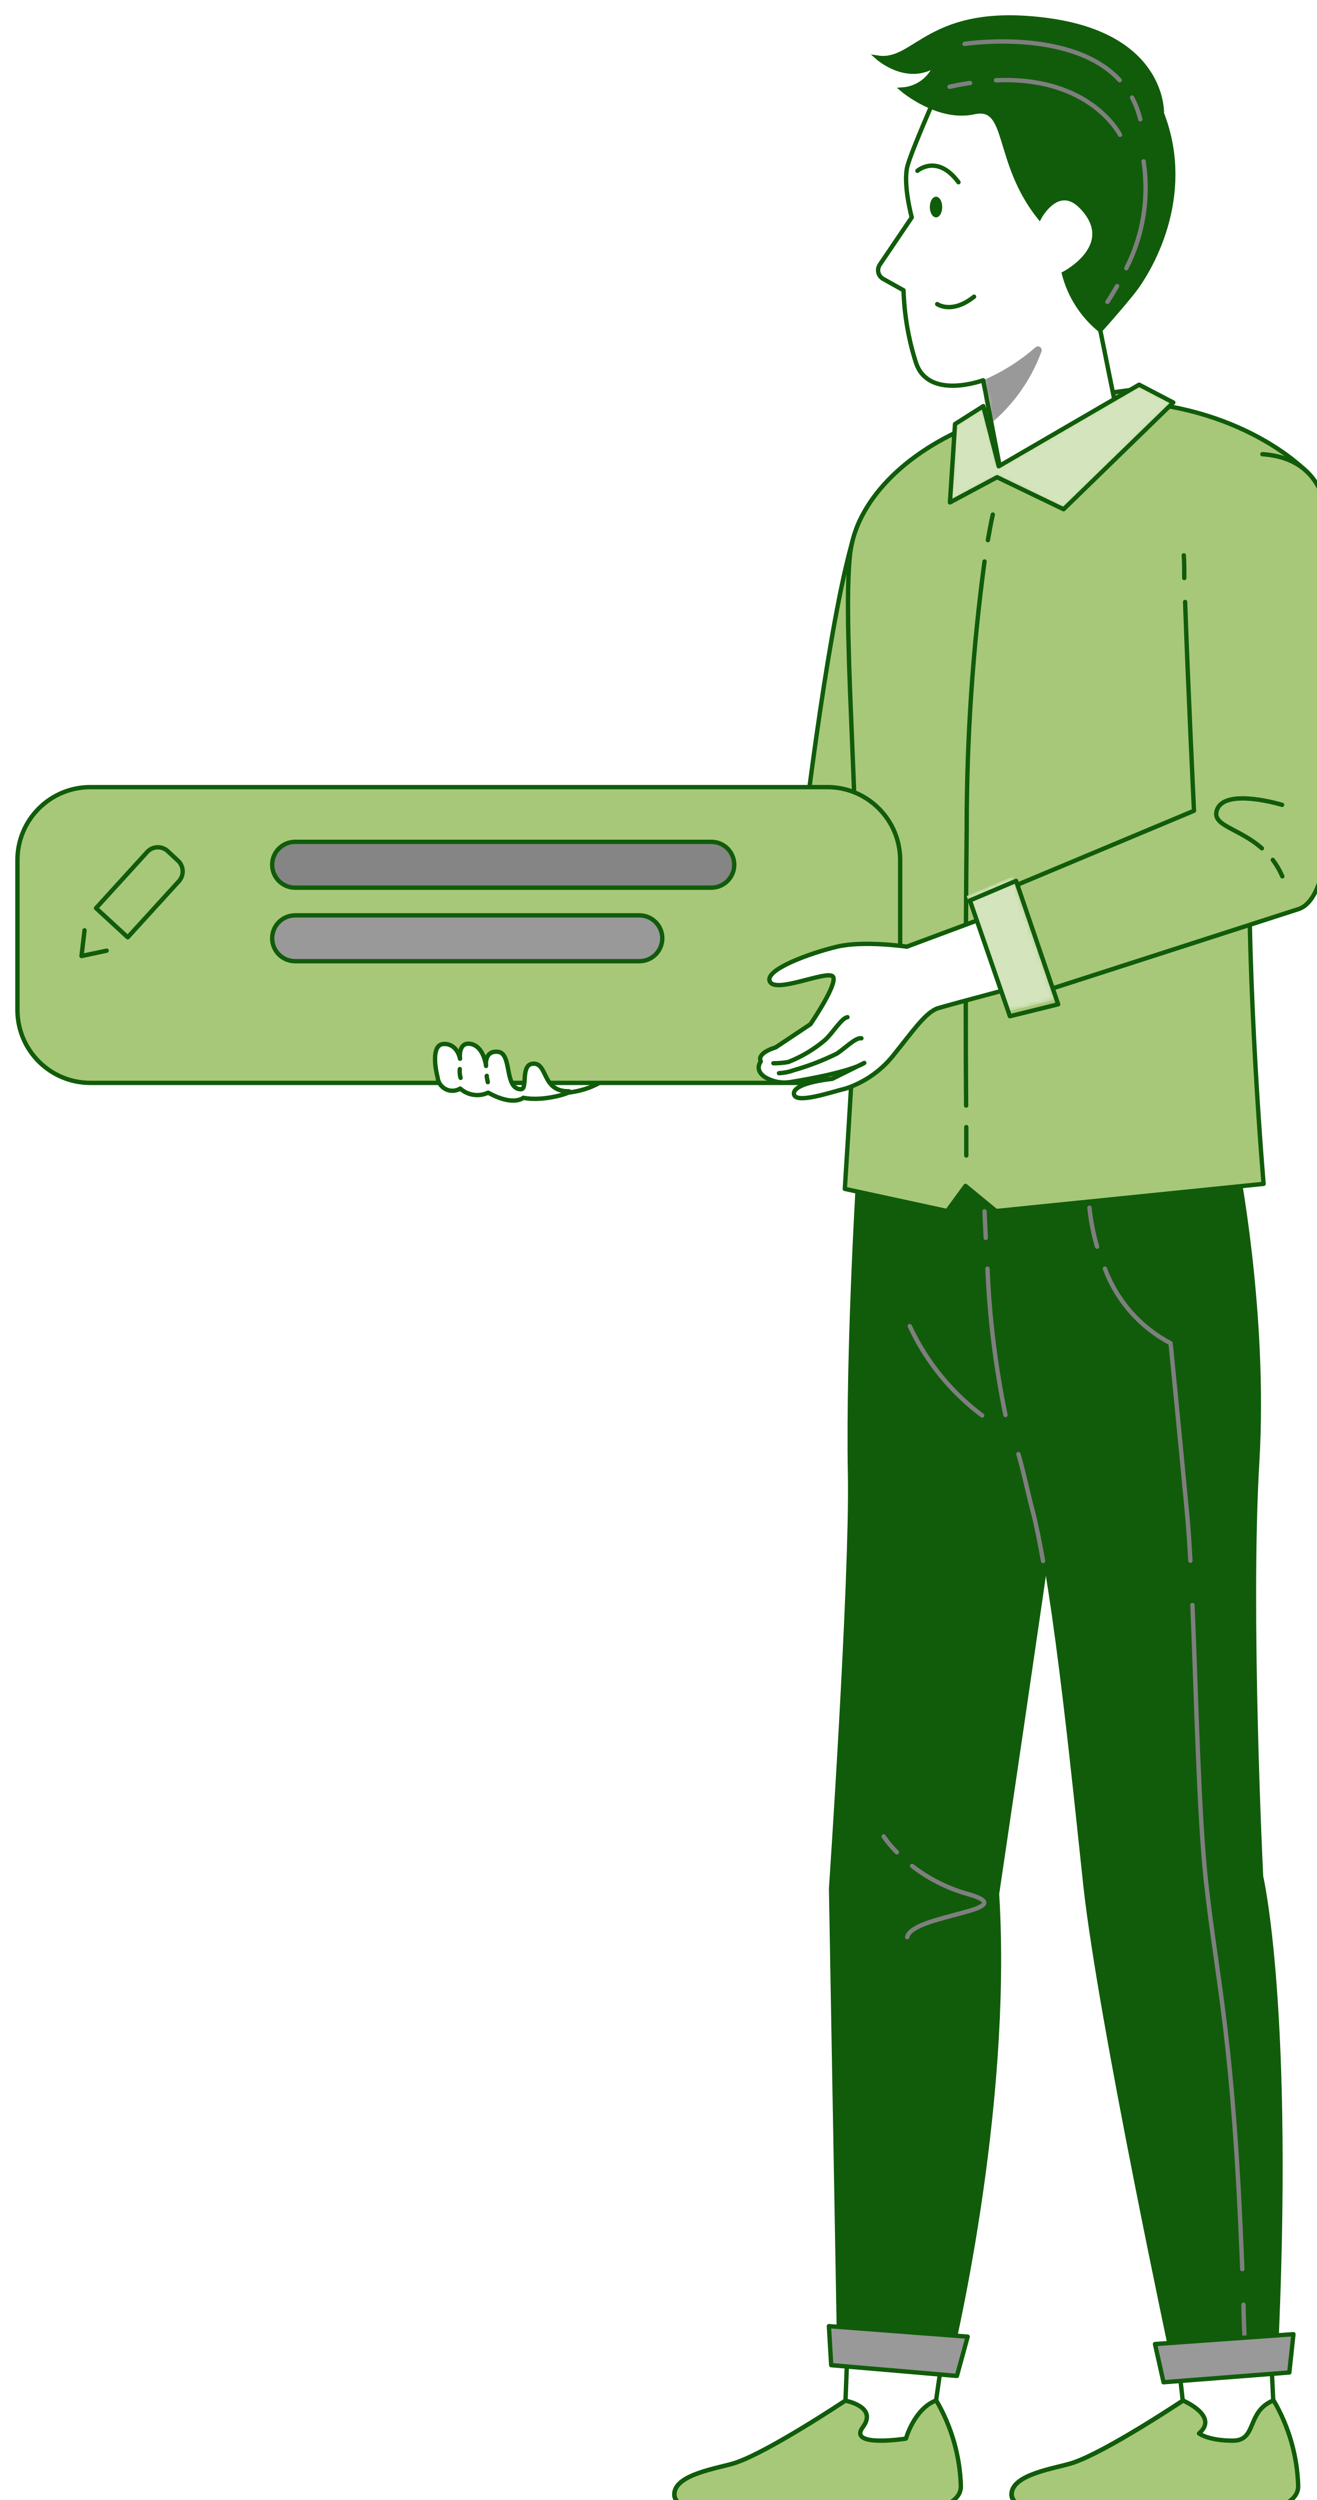 <svg width="302" height="573" viewBox="0 0 302 573" fill="none" xmlns="http://www.w3.org/2000/svg">
<g filter="url(#filter0_d_153_2836)">
<path d="M190.48 530.633L189.878 546.187C189.878 546.187 172.291 557.917 164.609 560.459C160.843 561.702 150.618 563.02 150.618 567.671C150.618 572.322 163.799 573 170.935 573C174.701 573 184.267 572.642 196.129 572.51C206.825 572.397 216.296 570.929 216.296 565.807C216.095 558.878 214.152 552.111 210.647 546.13L212.888 530.633H190.48Z" fill="white" stroke="#105C0A" stroke-linecap="round" stroke-linejoin="round"/>
<path d="M192.589 261.294C192.589 261.294 189.859 303.849 190.424 334.051C190.857 358.229 186.074 428.84 186.074 428.84L187.957 535.509L214.187 537.392C214.187 537.392 228.215 480.376 225.127 430.063C225.127 430.063 235.558 359.754 238.684 337.158C238.684 337.158 259.811 309.516 258.963 260.823L192.589 261.294Z" fill="#105C0A"/>
<path d="M204.621 299.932C208.37 308.023 214.071 315.056 221.21 320.4" stroke="#7F7F7F" stroke-linecap="round" stroke-linejoin="round"/>
<path d="M150.657 567.652C150.657 572.303 163.838 572.999 170.974 572.999C174.74 572.999 184.306 572.642 196.168 572.51C206.864 572.397 216.335 570.928 216.335 565.807C216.134 558.877 214.192 552.11 210.686 546.13C205.64 548.013 203.738 554.885 203.738 554.885C203.738 554.885 190.331 556.994 193.852 552.268C197.373 547.542 189.842 546.186 189.842 546.186C189.842 546.186 172.255 557.917 164.572 560.459C160.882 561.664 150.657 563.02 150.657 567.652Z" fill="#A8C879" stroke="#105C0A" stroke-linecap="round" stroke-linejoin="round"/>
<path d="M186.074 529.108L186.601 538.052L215.429 540.519L217.896 531.518L186.074 529.108Z" fill="#999999" stroke="#105C0A" stroke-linecap="round" stroke-linejoin="round"/>
<path d="M205.148 423.643C208.943 426.585 213.272 428.765 217.895 430.064C231.283 433.83 205.035 434.772 204.037 439.95" stroke="#7F7F7F" stroke-linecap="round" stroke-linejoin="round"/>
<path d="M198.633 416.883C199.525 418.188 200.54 419.405 201.664 420.517" stroke="#7F7F7F" stroke-linecap="round" stroke-linejoin="round"/>
<path d="M141.64 218.4L126.37 228.907C123.939 227.004 120.946 225.957 117.859 225.932C113.283 226.158 108.82 228.568 105.751 228.907C102.23 229.265 91.742 227.307 91.742 230.564C91.742 235.347 109.668 233.577 110.233 235.818C110.798 238.058 98.332 241.222 98.332 241.222L96.807 244.178L121.625 246.532C121.625 246.532 132.583 247.699 137.762 240.28L157.533 228.983L145.632 215.067L141.64 218.4Z" fill="white" stroke="#105C0A" stroke-linecap="round" stroke-linejoin="round"/>
<path d="M192.349 117.286C186.417 134.628 180.241 187.388 180.241 187.388L137.479 218.231L150.66 234.707C150.66 234.707 193.177 213.43 199.956 208.195C206.734 202.96 214.756 147.055 218.955 135.889C223.154 124.723 220.649 112.861 209.898 108.436C199.146 104.011 193.968 112.653 192.349 117.286Z" fill="#A8C879" stroke="#105C0A" stroke-linecap="round" stroke-linejoin="round"/>
<path d="M133.467 216.367L142.242 208.929L159.904 233.031L150.169 238.925L133.467 216.367Z" fill="#A8C879"/>
<mask id="mask0_153_2836" style="mask-type:luminance" maskUnits="userSpaceOnUse" x="133" y="208" width="27" height="31">
<path d="M133.466 216.367L142.241 208.929L159.903 233.031L150.168 238.925L133.466 216.367Z" fill="white"/>
</mask>
<g mask="url(#mask0_153_2836)">
<path opacity="0.5" d="M133.466 216.367L142.241 208.929L159.903 233.031L150.168 238.925L133.466 216.367Z" fill="white"/>
</g>
<path d="M133.467 216.367L142.242 208.929L159.904 233.031L150.169 238.925L133.467 216.367Z" stroke="#105C0A" stroke-linecap="round" stroke-linejoin="round"/>
<path d="M220.796 90.058L257.156 85.124L227.744 103.992L222.378 104.858L220.796 90.058Z" fill="#A8C879" stroke="#105C0A" stroke-linecap="round" stroke-linejoin="round"/>
<path d="M221.454 83.147C221.454 83.147 208.82 87.836 206.014 79.042C204.308 73.696 203.357 68.138 203.19 62.529L198.539 59.93C198.26 59.778 198.017 59.569 197.824 59.317C197.631 59.065 197.493 58.775 197.419 58.467C197.345 58.158 197.335 57.838 197.392 57.526C197.449 57.213 197.57 56.916 197.748 56.654L205.073 45.827C205.073 45.827 202.945 37.994 204.131 33.889C205.317 29.784 210.985 17.055 210.985 17.055C210.985 17.055 238.665 -4.354 252.824 18.467C266.984 41.289 248.305 71.68 248.305 71.68L252.824 94.031L226.086 107.211L221.454 83.147Z" fill="white"/>
<mask id="mask1_153_2836" style="mask-type:luminance" maskUnits="userSpaceOnUse" x="197" y="7" width="62" height="101">
<path d="M221.455 83.147C221.455 83.147 208.821 87.836 206.015 79.042C204.309 73.696 203.358 68.138 203.191 62.529L198.54 59.93C198.261 59.778 198.018 59.569 197.825 59.317C197.632 59.065 197.494 58.775 197.42 58.467C197.346 58.158 197.336 57.838 197.393 57.526C197.45 57.213 197.571 56.916 197.749 56.654L205.074 45.827C205.074 45.827 202.946 37.994 204.132 33.889C205.318 29.784 210.986 17.055 210.986 17.055C210.986 17.055 238.666 -4.354 252.825 18.467C266.985 41.289 248.306 71.68 248.306 71.68L252.825 94.031L226.087 107.211L221.455 83.147Z" fill="white"/>
</mask>
<g mask="url(#mask1_153_2836)">
<path d="M221.453 83.147C225.815 81.281 229.856 78.739 233.428 75.616C233.572 75.486 233.755 75.408 233.948 75.395C234.141 75.381 234.333 75.433 234.493 75.541C234.654 75.649 234.773 75.808 234.833 75.993C234.892 76.177 234.888 76.376 234.822 76.557C232.21 83.694 227.562 89.907 221.453 94.427C209.533 103.201 221.453 83.147 221.453 83.147Z" fill="#999999"/>
</g>
<path d="M221.454 83.147C221.454 83.147 208.82 87.836 206.014 79.042C204.308 73.696 203.357 68.138 203.19 62.529L198.539 59.93C198.26 59.778 198.017 59.569 197.824 59.317C197.631 59.065 197.493 58.775 197.419 58.467C197.345 58.158 197.335 57.838 197.392 57.526C197.449 57.213 197.57 56.916 197.748 56.654L205.073 45.827C205.073 45.827 202.945 37.994 204.131 33.889C205.317 29.784 210.985 17.055 210.985 17.055C210.985 17.055 238.665 -4.354 252.824 18.467C266.984 41.289 248.305 71.68 248.305 71.68L252.824 94.031L226.086 107.211L221.454 83.147Z" stroke="#105C0A" stroke-linecap="round" stroke-linejoin="round"/>
<path d="M206.373 35.151C206.373 35.151 210.892 31.178 215.788 37.768" stroke="#105C0A" stroke-linecap="round" stroke-linejoin="round"/>
<path d="M210.911 65.692C210.911 65.692 214.225 68.083 219.365 63.997" stroke="#105C0A" stroke-linecap="round" stroke-linejoin="round"/>
<path d="M212.06 43.454C212.06 44.773 211.42 45.827 210.648 45.827C209.876 45.827 209.217 44.773 209.217 43.454C209.217 42.136 209.857 41.082 210.648 41.082C211.439 41.082 212.06 42.155 212.06 43.454Z" fill="#105C0A"/>
<path d="M234.35 45.827C234.35 45.827 238.605 37.768 244.047 43.454C252.483 52.285 239.98 58.725 239.98 58.725C241.288 63.826 244.207 68.37 248.302 71.68C248.302 71.68 251.748 67.914 255.589 63.188C259.431 58.462 269.881 41.289 262.425 21.989C262.425 21.989 263.197 4.157 236.063 0.598C208.93 -2.961 206.049 10.578 197.293 9.222C197.293 9.222 203.959 15.172 210.568 10.879C209.965 12.452 208.925 13.819 207.57 14.82C206.216 15.821 204.603 16.413 202.923 16.528C202.923 16.528 211.114 23.533 219.361 21.706C227.609 19.88 224.087 32.947 234.35 45.827Z" fill="#105C0A" stroke="#105C0A" stroke-miterlimit="10"/>
<path d="M255.595 18.354C256.428 19.933 257.06 21.609 257.478 23.344" stroke="#7F7F7F" stroke-linecap="round" stroke-linejoin="round"/>
<path d="M217.18 6.059C217.18 6.059 241.658 2.293 252.749 14.381" stroke="#7F7F7F" stroke-linecap="round" stroke-linejoin="round"/>
<path d="M218.441 15.021C216.935 15.229 215.372 15.53 213.734 15.887" stroke="#7F7F7F" stroke-linecap="round" stroke-linejoin="round"/>
<path d="M252.824 26.903C252.824 26.903 246.14 13.44 224.391 14.4" stroke="#7F7F7F" stroke-linecap="round" stroke-linejoin="round"/>
<path d="M252.166 61.568C251.488 62.755 250.754 63.96 249.944 65.184" stroke="#7F7F7F" stroke-linecap="round" stroke-linejoin="round"/>
<path d="M258.23 32.985C259.516 41.357 258.132 49.922 254.275 57.464" stroke="#7F7F7F" stroke-linecap="round" stroke-linejoin="round"/>
<path d="M265.912 534.399L267.211 546.186C267.211 546.186 249.625 557.917 241.942 560.459C238.176 561.702 227.933 563.02 227.933 567.671C227.933 572.322 241.113 573 248.269 573C252.035 573 261.581 572.642 273.444 572.51C284.158 572.397 293.611 570.929 293.611 565.807C293.41 558.878 291.467 552.111 287.962 546.13L287.265 531.518L265.912 534.399Z" fill="white" stroke="#105C0A" stroke-linecap="round" stroke-linejoin="round"/>
<path d="M278.699 555.356C273.05 555.356 270.942 553.699 270.942 553.699C275.649 549.707 267.289 546.167 267.289 546.167C267.289 546.167 249.702 557.898 242.019 560.44C238.253 561.683 228.01 563.001 228.01 567.633C228.01 572.265 241.191 572.981 248.346 572.981C252.112 572.981 261.658 572.623 273.521 572.491C284.235 572.378 293.688 570.909 293.688 565.788C293.487 558.858 291.544 552.091 288.039 546.111C281.693 548.69 284.348 555.356 278.699 555.356Z" fill="#A8C879" stroke="#105C0A" stroke-linecap="round" stroke-linejoin="round"/>
<path d="M221.474 261.539H279.846C279.846 261.539 286.851 296.468 284.779 331.208C282.708 365.949 285.664 425.978 285.664 425.978C285.664 425.978 292.857 456.576 288.978 537.355L264.952 539.238C264.952 539.238 247.836 459.438 244.409 428.143C242.375 409.464 237.611 360.357 232.847 342.13C227.857 323.375 223.169 316.277 221.474 261.539Z" fill="#105C0A"/>
<path d="M281.145 524.193C281.145 526.566 281.296 529.014 281.371 531.518" stroke="#7F7F7F" stroke-linecap="round" stroke-linejoin="round"/>
<path d="M269.435 363.84C270.339 385.231 270.885 412.289 272.58 427.541C275.235 451.323 278.831 462.809 280.865 516.04" stroke="#7F7F7F" stroke-linecap="round" stroke-linejoin="round"/>
<path d="M249.364 286.752C252.105 294.113 257.47 300.202 264.427 303.849C264.427 303.849 266.31 322.679 268.193 342.751C268.495 345.896 268.739 349.587 268.965 353.691" stroke="#7F7F7F" stroke-linecap="round" stroke-linejoin="round"/>
<path d="M245.822 272.799C246.126 275.816 246.712 278.798 247.573 281.706" stroke="#7F7F7F" stroke-linecap="round" stroke-linejoin="round"/>
<path d="M222.04 279.709C221.952 277.776 221.858 275.743 221.757 273.609" stroke="#7F7F7F" stroke-linecap="round" stroke-linejoin="round"/>
<path d="M226.562 320.288C224.278 309.24 222.899 298.024 222.438 286.752" stroke="#7F7F7F" stroke-linecap="round" stroke-linejoin="round"/>
<path d="M235.181 353.747C234.372 349.21 233.581 345.236 232.771 342.167C231.66 337.968 230.568 332.658 229.533 329.269" stroke="#7F7F7F" stroke-linecap="round" stroke-linejoin="round"/>
<path d="M260.85 533.213L262.809 541.969L291.656 539.728L292.597 530.953L260.85 533.213Z" fill="#999999" stroke="#105C0A" stroke-linecap="round" stroke-linejoin="round"/>
<path d="M282.46 184.695C283.062 146.509 296.262 104.745 296.262 104.745C296.262 104.745 283.721 90.754 257.586 88.231L228.456 105.668L222.337 104.858L219.889 93.089C203.187 99.585 192.322 111.147 190.948 122.878C188.876 140.371 194.092 193.075 192.209 227.043C191.079 247.285 189.724 268.468 189.724 268.468L213.185 273.552L217.403 267.791L224.408 273.552L285.755 267.32C285.755 267.32 281.895 222.882 282.46 184.695Z" fill="#A8C879" stroke="#105C0A" stroke-linecap="round" stroke-linejoin="round"/>
<path d="M221.475 89.078L225.015 102.862L257.213 84.164L265.046 88.25L239.89 112.709L224.638 105.366L213.83 111.147L214.997 93.183L221.475 89.078Z" fill="#A8C879"/>
<mask id="mask2_153_2836" style="mask-type:luminance" maskUnits="userSpaceOnUse" x="213" y="84" width="53" height="29">
<path d="M221.472 89.078L225.012 102.861L257.21 84.163L265.043 88.249L239.887 112.709L224.635 105.366L213.827 111.146L214.994 93.183L221.472 89.078Z" fill="white"/>
</mask>
<g mask="url(#mask2_153_2836)">
<path opacity="0.5" d="M221.472 89.078L225.012 102.861L257.21 84.163L265.043 88.249L239.887 112.709L224.635 105.366L213.827 111.146L214.994 93.183L221.472 89.078Z" fill="white"/>
</g>
<path d="M221.475 89.078L225.015 102.862L257.213 84.164L265.046 88.25L239.89 112.709L224.638 105.366L213.83 111.147L214.997 93.183L221.475 89.078Z" stroke="#105C0A" stroke-linecap="round" stroke-linejoin="round"/>
<path d="M217.577 254.309C217.577 258.621 217.577 260.824 217.577 260.824" stroke="#105C0A" stroke-linecap="round" stroke-linejoin="round"/>
<path d="M221.758 124.685C219.044 144.876 217.678 165.226 217.672 185.599C217.371 215.538 217.446 237.192 217.54 249.375" stroke="#105C0A" stroke-linecap="round" stroke-linejoin="round"/>
<path d="M223.659 113.934C223.659 113.934 223.207 115.817 222.529 119.79" stroke="#105C0A" stroke-linecap="round" stroke-linejoin="round"/>
<path d="M185.698 176.392H16.721C7.486 176.392 0 183.878 0 193.112V227.457C0 236.692 7.486 244.178 16.721 244.178H185.698C194.932 244.178 202.418 236.692 202.418 227.457V193.112C202.418 183.878 194.932 176.392 185.698 176.392Z" fill="#A8C879" stroke="#105C0A" stroke-linecap="round" stroke-linejoin="round"/>
<path d="M25.289 210.812L18.02 204.127L29.845 191.154C30.47 190.53 31.317 190.18 32.199 190.18C33.082 190.18 33.928 190.53 34.553 191.154L36.699 193.149C37.376 193.72 37.8 194.536 37.877 195.418C37.955 196.3 37.68 197.177 37.114 197.857L25.289 210.812Z" stroke="#105C0A" stroke-linecap="round" stroke-linejoin="round"/>
<path d="M20.451 213.881L14.689 215.105L15.386 209.211" stroke="#105C0A" stroke-linecap="round" stroke-linejoin="round"/>
<path d="M159.113 188.932H63.666C62.273 188.932 60.936 189.485 59.951 190.471C58.966 191.456 58.412 192.792 58.412 194.185C58.412 195.579 58.966 196.915 59.951 197.9C60.936 198.885 62.273 199.439 63.666 199.439H159.113C160.506 199.439 161.843 198.885 162.828 197.9C163.813 196.915 164.367 195.579 164.367 194.185C164.367 192.792 163.813 191.456 162.828 190.471C161.843 189.485 160.506 188.932 159.113 188.932Z" fill="#858585" stroke="#105C0A" stroke-linecap="round" stroke-linejoin="round"/>
<path d="M142.618 205.784H63.666C62.273 205.784 60.936 206.338 59.951 207.323C58.966 208.308 58.412 209.644 58.412 211.038C58.412 212.431 58.966 213.767 59.951 214.752C60.936 215.738 62.273 216.291 63.666 216.291H142.618C144.012 216.291 145.348 215.738 146.333 214.752C147.318 213.767 147.872 212.431 147.872 211.038C147.872 209.644 147.318 208.308 146.333 207.323C145.348 206.338 144.012 205.784 142.618 205.784Z" fill="#999999" stroke="#105C0A" stroke-linecap="round" stroke-linejoin="round"/>
<path d="M237.911 219.831C237.911 219.831 213.979 226.177 211.098 227.062C208.217 227.947 204.959 232.824 201.231 237.381C198.374 241.164 194.434 243.988 189.933 245.477C186.864 246.193 178.165 249.243 178.052 246.664C177.939 244.084 186.826 243.255 186.826 243.255L194.189 239.602C190.423 241.975 177.129 244.009 177.129 244.009C175.174 244.298 173.18 243.906 171.48 242.898C168.882 241.241 170.445 239.282 170.445 239.282C169.484 237.249 173.834 236.062 173.834 236.062L181.836 230.734C181.836 230.734 188.182 221.47 187.015 219.831C185.847 218.193 174.003 223.729 172.553 220.999C171.104 218.268 181.836 214.408 187.956 212.959C194.076 211.509 203.942 212.959 203.942 212.959L231.622 202.64L237.911 219.831Z" fill="white" stroke="#105C0A" stroke-linecap="round" stroke-linejoin="round"/>
<path d="M173.347 239.678C174.489 239.684 175.63 239.59 176.755 239.396C179.809 238.194 182.645 236.503 185.153 234.387C187.036 232.673 188.919 229.359 190.331 229.115" stroke="#105C0A" stroke-linecap="round" stroke-linejoin="round"/>
<path d="M174.626 241.956C175.824 241.897 177.005 241.656 178.129 241.24C181.486 240.279 184.75 239.019 187.882 237.474C189.765 236.269 192.213 233.708 193.531 233.953" stroke="#105C0A" stroke-linecap="round" stroke-linejoin="round"/>
<path d="M267.398 123.273C267.285 116.645 267.549 98.795 285.418 100.094C303.288 101.393 301.424 120.053 300.802 133.046C300.181 146.038 305.736 200.456 293.685 204.353L229.419 225.066L221.416 202.037L269.733 181.814C269.733 181.814 267.681 137.998 267.398 123.273Z" fill="#A8C879"/>
<path d="M287.868 193.074C288.739 194.241 289.472 195.505 290.052 196.84" stroke="#105C0A" stroke-linecap="round" stroke-linejoin="round"/>
<path d="M289.997 180.458C289.997 180.458 277.042 176.504 275.102 181.513C273.634 185.279 280.036 185.693 285.364 190.419" stroke="#105C0A" stroke-linecap="round" stroke-linejoin="round"/>
<path d="M267.567 128.47C267.567 126.493 267.567 124.704 267.454 123.273" stroke="#105C0A" stroke-linecap="round" stroke-linejoin="round"/>
<path d="M285.476 100.094C303.345 101.318 301.481 120.053 300.86 133.045C300.238 146.038 305.793 200.456 293.742 204.353L229.477 225.066L221.474 202.037L269.791 181.814C269.791 181.814 268.398 152.722 267.757 133.968" stroke="#105C0A" stroke-linecap="round" stroke-linejoin="round"/>
<path d="M217.671 201.359L228.253 196.878L237.913 225.16L226.841 227.89L217.671 201.359Z" fill="#A8C879"/>
<mask id="mask3_153_2836" style="mask-type:luminance" maskUnits="userSpaceOnUse" x="217" y="196" width="21" height="32">
<path d="M217.674 201.359L228.256 196.877L237.916 225.159L226.844 227.89L217.674 201.359Z" fill="white"/>
</mask>
<g mask="url(#mask3_153_2836)">
<path opacity="0.5" d="M217.674 201.359L228.256 196.877L237.916 225.159L226.844 227.89L217.674 201.359Z" fill="white"/>
</g>
<path d="M218.407 202.369L228.99 197.887L238.649 226.169L227.577 228.9L218.407 202.369Z" stroke="#105C0A" stroke-linecap="round" stroke-linejoin="round"/>
<path d="M96.352 242.954C95.844 240.958 94.789 235.253 97.858 235.253C100.927 235.253 101.492 238.642 101.492 238.642C101.492 238.642 100.965 234.669 103.978 235.253C106.991 235.837 107.461 240.299 107.461 240.299C107.461 240.299 106.953 236.684 110.229 237.06C113.506 237.437 111.547 245.666 115.464 245.628C117.121 245.628 115.2 239.753 118.401 239.772C121.602 239.791 120.284 246.099 126.291 246.099C128.174 246.099 120.868 248.622 116.01 247.586C116.01 247.586 113.75 249.639 107.932 246.419C106.891 246.908 105.728 247.08 104.589 246.913C103.451 246.745 102.387 246.246 101.53 245.477C101.041 245.779 100.483 245.953 99.909 245.982C99.335 246.01 98.763 245.893 98.246 245.641C97.73 245.39 97.285 245.011 96.954 244.541C96.622 244.071 96.415 243.525 96.352 242.954Z" fill="white" stroke="#105C0A" stroke-linecap="round" stroke-linejoin="round"/>
<path d="M101.433 241.014C101.361 241.692 101.425 242.377 101.621 243.029" stroke="#105C0A" stroke-linecap="round" stroke-linejoin="round"/>
<path d="M107.629 242.559C107.629 242.559 107.516 242.446 107.855 244.009" stroke="#105C0A" stroke-linecap="round" stroke-linejoin="round"/>
</g>
<defs>
<filter id="filter0_d_153_2836" x="-16.502" y="-16.502" width="342.613" height="614.004" filterUnits="userSpaceOnUse" color-interpolation-filters="sRGB">
<feFlood flood-opacity="0" result="BackgroundImageFix"/>
<feColorMatrix in="SourceAlpha" type="matrix" values="0 0 0 0 0 0 0 0 0 0 0 0 0 0 0 0 0 0 127 0" result="hardAlpha"/>
<feOffset dx="4" dy="4"/>
<feGaussianBlur stdDeviation="10"/>
<feComposite in2="hardAlpha" operator="out"/>
<feColorMatrix type="matrix" values="0 0 0 0 0 0 0 0 0 0 0 0 0 0 0 0 0 0 0.25 0"/>
<feBlend mode="normal" in2="BackgroundImageFix" result="effect1_dropShadow_153_2836"/>
<feBlend mode="normal" in="SourceGraphic" in2="effect1_dropShadow_153_2836" result="shape"/>
</filter>
</defs>
</svg>
